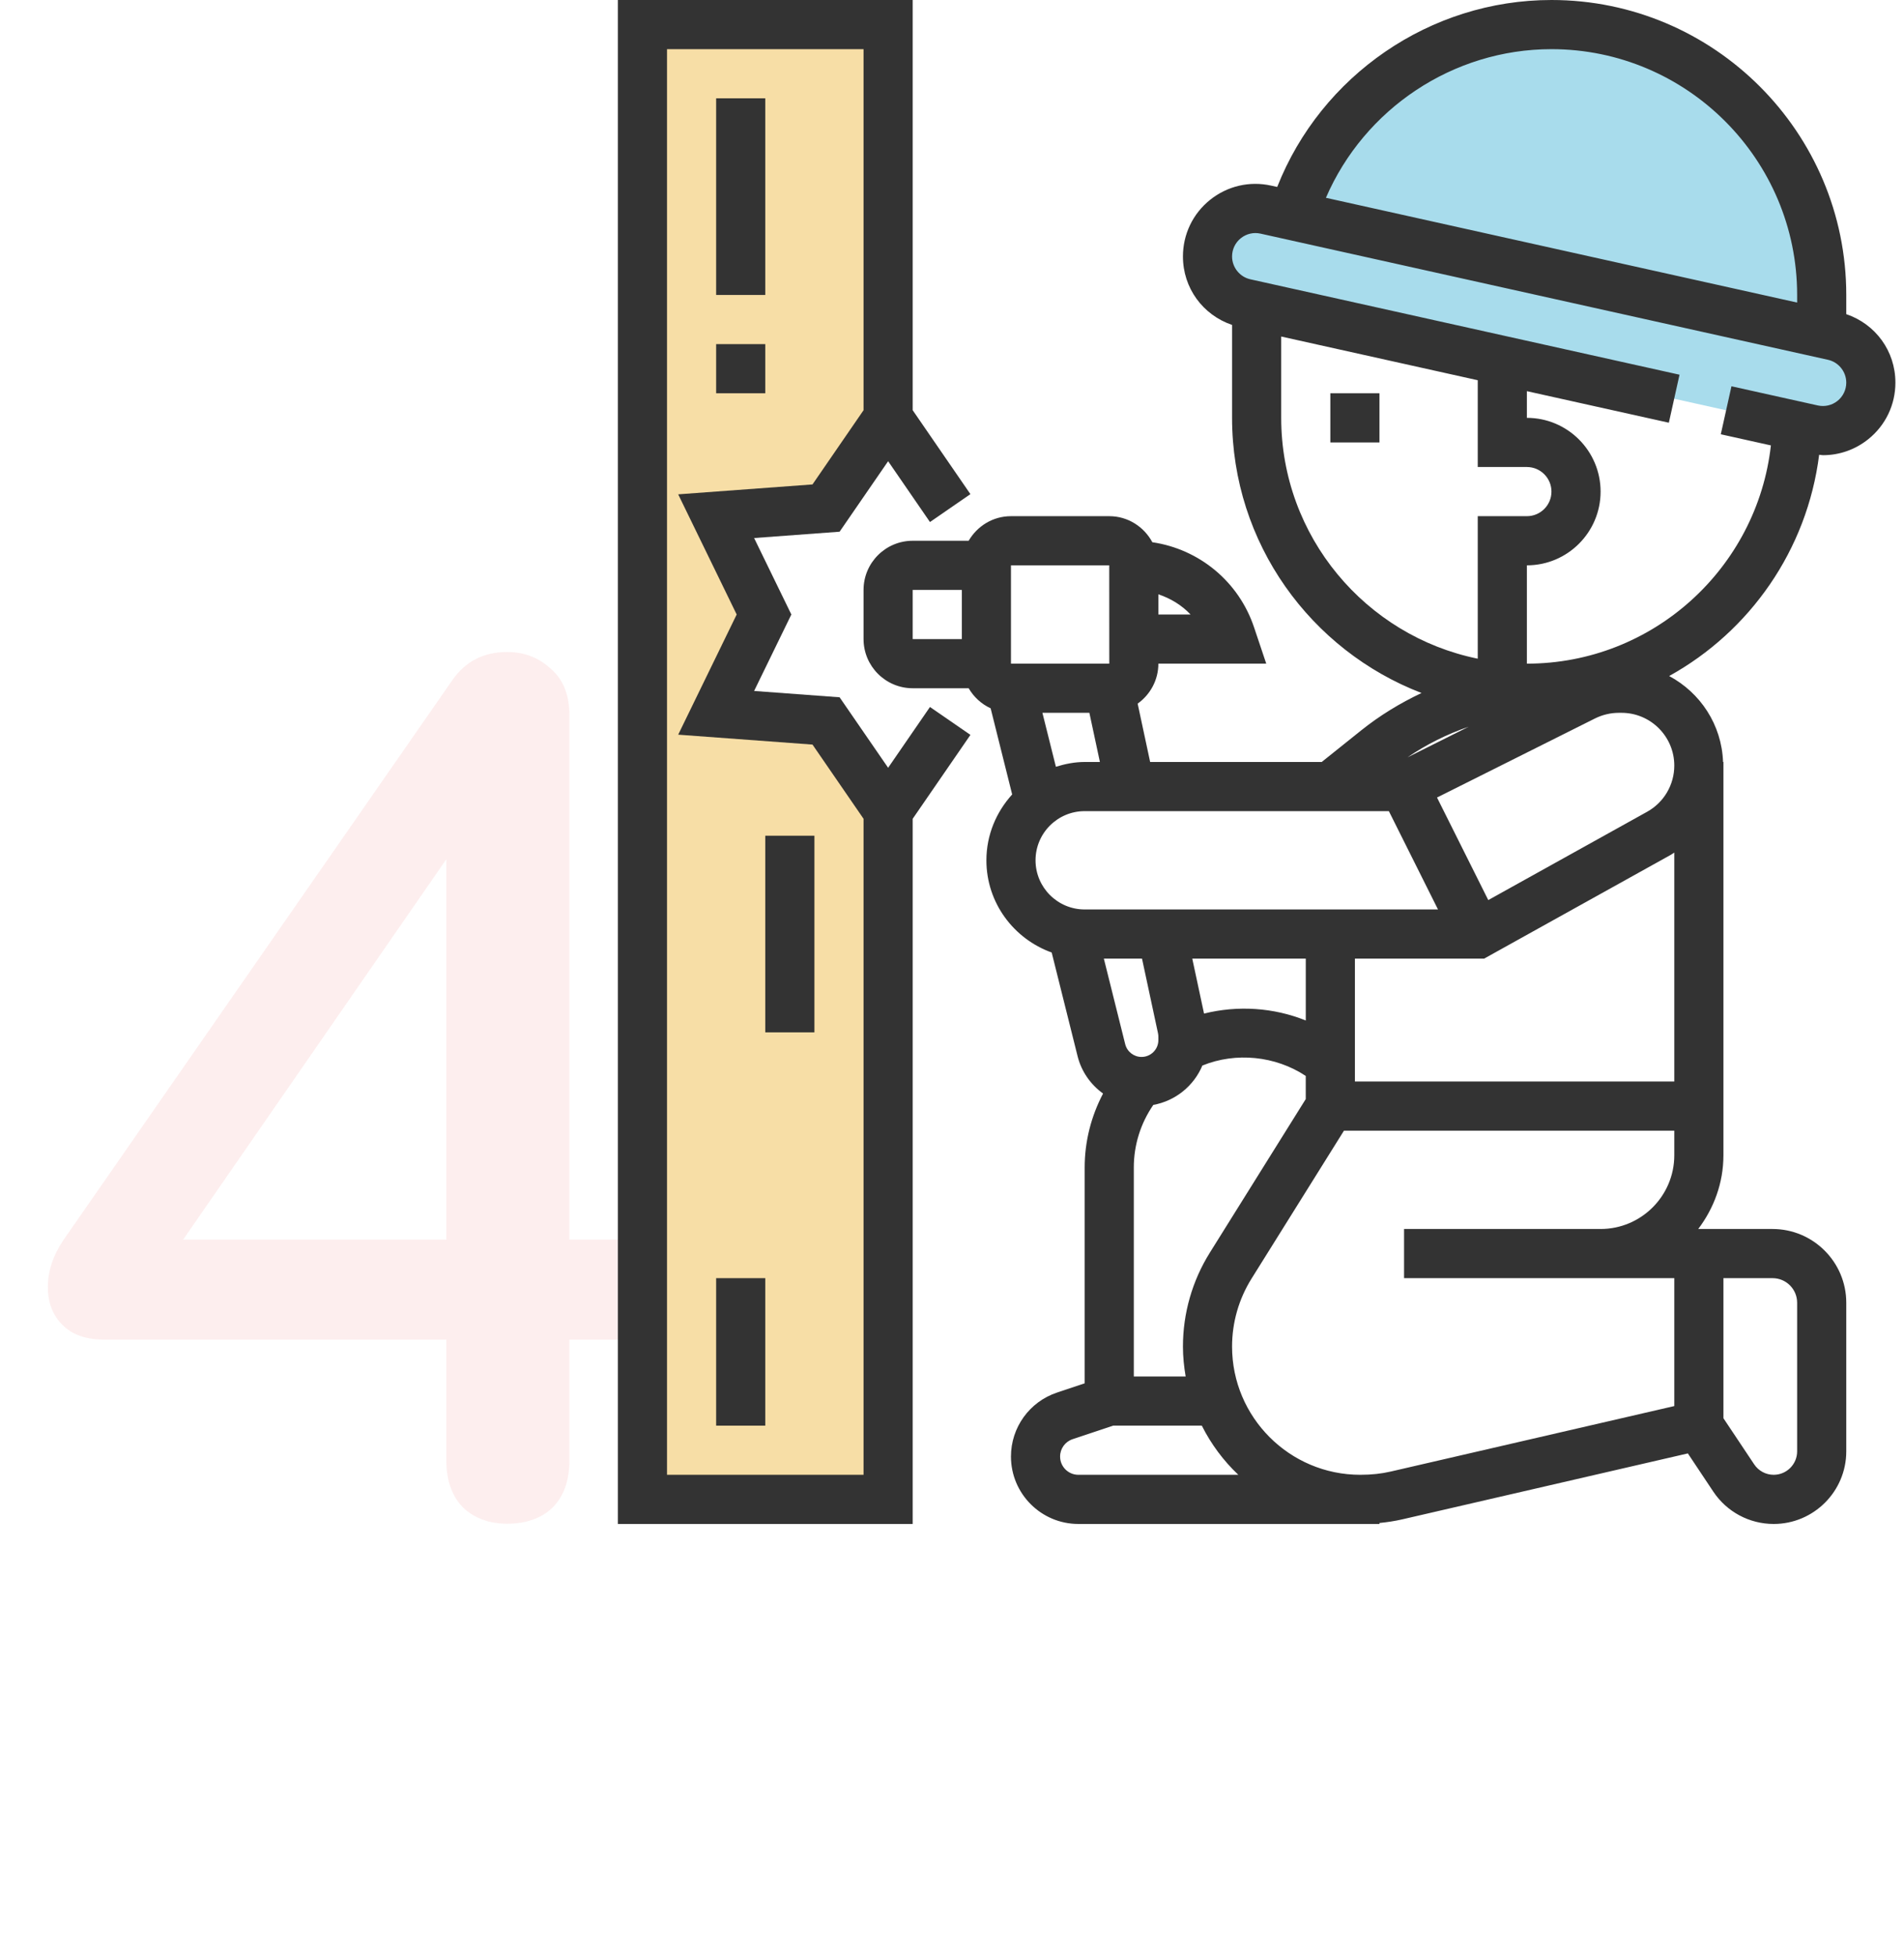 <svg width="150" height="154" viewBox="0 0 150 154" fill="none" xmlns="http://www.w3.org/2000/svg">
<path d="M51.003 97.612C54.139 97.612 55.707 98.924 55.707 101.548C55.707 104.172 54.139 105.484 51.003 105.484H44.859V114.988C44.859 116.588 44.411 117.836 43.515 118.732C42.619 119.564 41.435 119.98 39.963 119.98C38.555 119.98 37.403 119.564 36.507 118.732C35.611 117.836 35.163 116.588 35.163 114.988V105.484H8.187C6.779 105.484 5.691 105.1 4.923 104.332C4.155 103.564 3.771 102.572 3.771 101.356C3.771 100.076 4.187 98.828 5.019 97.612L35.643 53.548C36.667 52.076 38.107 51.34 39.963 51.34C41.307 51.34 42.459 51.788 43.419 52.684C44.379 53.516 44.859 54.732 44.859 56.332V97.612H51.003ZM35.163 97.612V67.66L14.427 97.612H35.163Z" fill="#F9BDBD" fill-opacity="0.25"/>
<path d="M144.428 26.439L143.516 26.237V23.226C143.516 11.468 133.984 1.935 122.226 1.935C112.641 1.935 104.549 8.274 101.88 16.984L99.728 16.506C97.368 15.981 95.129 17.777 95.129 20.195C95.129 21.966 96.36 23.499 98.088 23.884L131.895 31.397L135.987 32.307L142.788 33.819C145.148 34.341 147.387 32.545 147.387 30.128C147.387 28.357 146.156 26.824 144.428 26.439Z" fill="#A8DCEC"/>
<path d="M56.419 56.129L60.19 48.387L56.419 40.645L65.079 40.007L69.968 32.903V1.935H50.613V118.065H69.968V63.871L65.079 56.768L56.419 56.129Z" fill="#F7DEA6"/>
<path d="M143.315 35.81C143.417 35.816 143.52 35.843 143.621 35.843C144.904 35.843 146.158 35.408 147.184 34.585C148.544 33.497 149.323 31.872 149.323 30.128C149.323 27.643 147.755 25.519 145.452 24.737V23.226C145.452 10.419 135.033 0 122.226 0C112.651 0 104.079 5.954 100.62 14.721L100.146 14.617C98.446 14.237 96.691 14.646 95.332 15.737C93.972 16.825 93.194 18.451 93.194 20.195C93.194 22.68 94.761 24.803 97.064 25.585V32.903C97.064 42.784 103.275 51.221 111.991 54.569C110.303 55.364 108.697 56.342 107.23 57.517L104.127 60H90.61L89.626 55.405C90.61 54.703 91.258 53.557 91.258 52.258H99.757L98.801 49.411C97.597 45.794 94.471 43.237 90.784 42.697C90.128 41.481 88.86 40.645 87.387 40.645H79.645C78.219 40.645 76.984 41.429 76.312 42.581H71.903C69.768 42.581 68.032 44.317 68.032 46.452V50.323C68.032 52.457 69.768 54.194 71.903 54.194H76.312C76.715 54.883 77.315 55.438 78.044 55.773L79.74 62.557C78.492 63.933 77.71 65.741 77.71 67.742C77.71 71.096 79.866 73.93 82.854 75.004L84.892 83.16C85.198 84.389 85.932 85.409 86.901 86.108C85.961 87.9 85.452 89.88 85.452 91.936V108.927L83.276 109.653C81.105 110.377 79.645 112.401 79.645 114.691C79.645 117.619 82.026 120 84.954 120H108.677V119.923C109.272 119.865 109.864 119.777 110.446 119.644L132.972 114.445L134.977 117.455C136.039 119.048 137.818 120 139.734 120C142.887 120 145.452 117.435 145.452 114.283V102.581C145.452 99.379 142.846 96.774 139.645 96.774H133.788C135.017 95.152 135.774 93.155 135.774 90.968V60H135.745C135.639 57.058 133.949 54.542 131.499 53.232C137.849 49.719 142.37 43.316 143.315 35.81ZM122.226 3.871C132.898 3.871 141.581 12.553 141.581 23.226V23.824L104.458 15.575C107.479 8.58 114.455 3.871 122.226 3.871ZM100.935 32.903V26.499L116.419 29.94V36.774H120.29C121.359 36.774 122.226 37.641 122.226 38.71C122.226 39.778 121.359 40.645 120.29 40.645H116.419V51.867C107.595 50.069 100.935 42.25 100.935 32.903ZM110.886 59.634C112.38 58.616 114.002 57.807 115.705 57.224L110.886 59.634ZM83.185 60.377L82.123 56.129H85.823L86.652 60H85.452C84.658 60 83.907 60.155 83.185 60.377ZM91.258 48.387V46.798C92.222 47.121 93.101 47.65 93.792 48.387H91.258ZM79.645 44.516H87.387L87.391 52.258H79.645V44.516ZM71.903 46.452H75.774V50.323H71.903V46.452ZM85.452 63.871H109.417L113.288 71.613H85.452C83.317 71.613 81.581 69.877 81.581 67.742C81.581 65.607 83.317 63.871 85.452 63.871ZM95.319 98.628C93.929 100.848 93.194 103.411 93.194 106.032C93.194 106.835 93.277 107.619 93.408 108.387H89.323V91.936C89.323 90.161 89.859 88.456 90.859 87.004C92.607 86.686 94.055 85.502 94.725 83.903C97.361 82.831 100.481 83.139 102.869 84.722V86.543L95.319 98.628ZM94.856 79.812L93.929 75.484H102.871V80.357C100.343 79.332 97.494 79.152 94.856 79.812ZM89.969 75.484L91.227 81.35C91.248 81.445 91.258 81.542 91.258 81.637V81.902C91.258 82.632 90.664 83.226 89.932 83.226C89.325 83.226 88.794 82.812 88.645 82.221L86.963 75.484H89.969ZM106.742 75.484H116.921L131.644 67.303C131.735 67.252 131.814 67.188 131.903 67.134V85.161H106.742V75.484ZM84.954 116.129C84.161 116.129 83.516 115.485 83.516 114.691C83.516 114.072 83.911 113.522 84.501 113.325L87.701 112.258H94.68C95.41 113.712 96.383 115.018 97.556 116.129H84.954ZM141.581 102.581V114.283C141.581 115.301 140.752 116.129 139.734 116.129C139.115 116.129 138.542 115.823 138.197 115.306L135.774 111.674V100.645H139.645C140.714 100.645 141.581 101.512 141.581 102.581ZM118.355 100.645H126.097H131.903V110.717L109.577 115.87C108.832 116.042 108.07 116.129 107.162 116.129C101.594 116.129 97.064 111.6 97.064 106.032C97.064 104.137 97.595 102.285 98.599 100.68L105.879 89.032H131.903V90.968C131.903 94.169 129.298 96.774 126.097 96.774H118.355H110.613V100.645H118.355ZM129.766 63.919L117.248 70.874L113.21 62.799L125.671 56.566C126.25 56.28 126.894 56.129 127.535 56.129H127.746C130.039 56.129 131.903 57.993 131.903 60.285C131.903 61.796 131.084 63.186 129.766 63.919ZM120.29 52.258V44.516C123.492 44.516 126.097 41.911 126.097 38.71C126.097 35.508 123.492 32.903 120.29 32.903V30.801L131.475 33.286L132.315 29.506L98.508 21.993C97.67 21.809 97.064 21.052 97.064 20.195C97.064 19.634 97.316 19.107 97.754 18.757C98.191 18.407 98.758 18.273 99.308 18.397L144.008 28.33C144.846 28.514 145.452 29.27 145.452 30.128C145.452 30.689 145.2 31.215 144.763 31.566C144.325 31.916 143.756 32.048 143.208 31.926L136.407 30.416L135.567 34.196L139.514 35.073C138.432 44.725 130.227 52.258 120.29 52.258Z" fill="#333333"/>
<path d="M73.264 55.67L69.968 60.457L66.145 54.906L59.41 54.408L62.344 48.387L59.41 42.366L66.145 41.868L69.968 36.317L73.264 41.106L76.45 38.909L71.903 32.301V0H48.677V120H71.903V64.473L76.452 57.867L73.264 55.67ZM52.548 116.129V3.871H68.032V32.301L64.01 38.145L53.429 38.925L58.037 48.387L53.429 57.85L64.01 58.63L68.032 64.473V116.129H52.548Z" fill="#333333"/>
<path d="M108.677 30.968H104.806V34.839H108.677V30.968Z" fill="#333333"/>
<path d="M60.29 7.742H56.419V23.226H60.29V7.742Z" fill="#333333"/>
<path d="M60.29 27.097H56.419V30.968H60.29V27.097Z" fill="#333333"/>
<path d="M64.161 65.806H60.29V81.29H64.161V65.806Z" fill="#333333"/>
<path d="M60.29 100.645H56.419V112.258H60.29V100.645Z" fill="#333333"/>
</svg>
